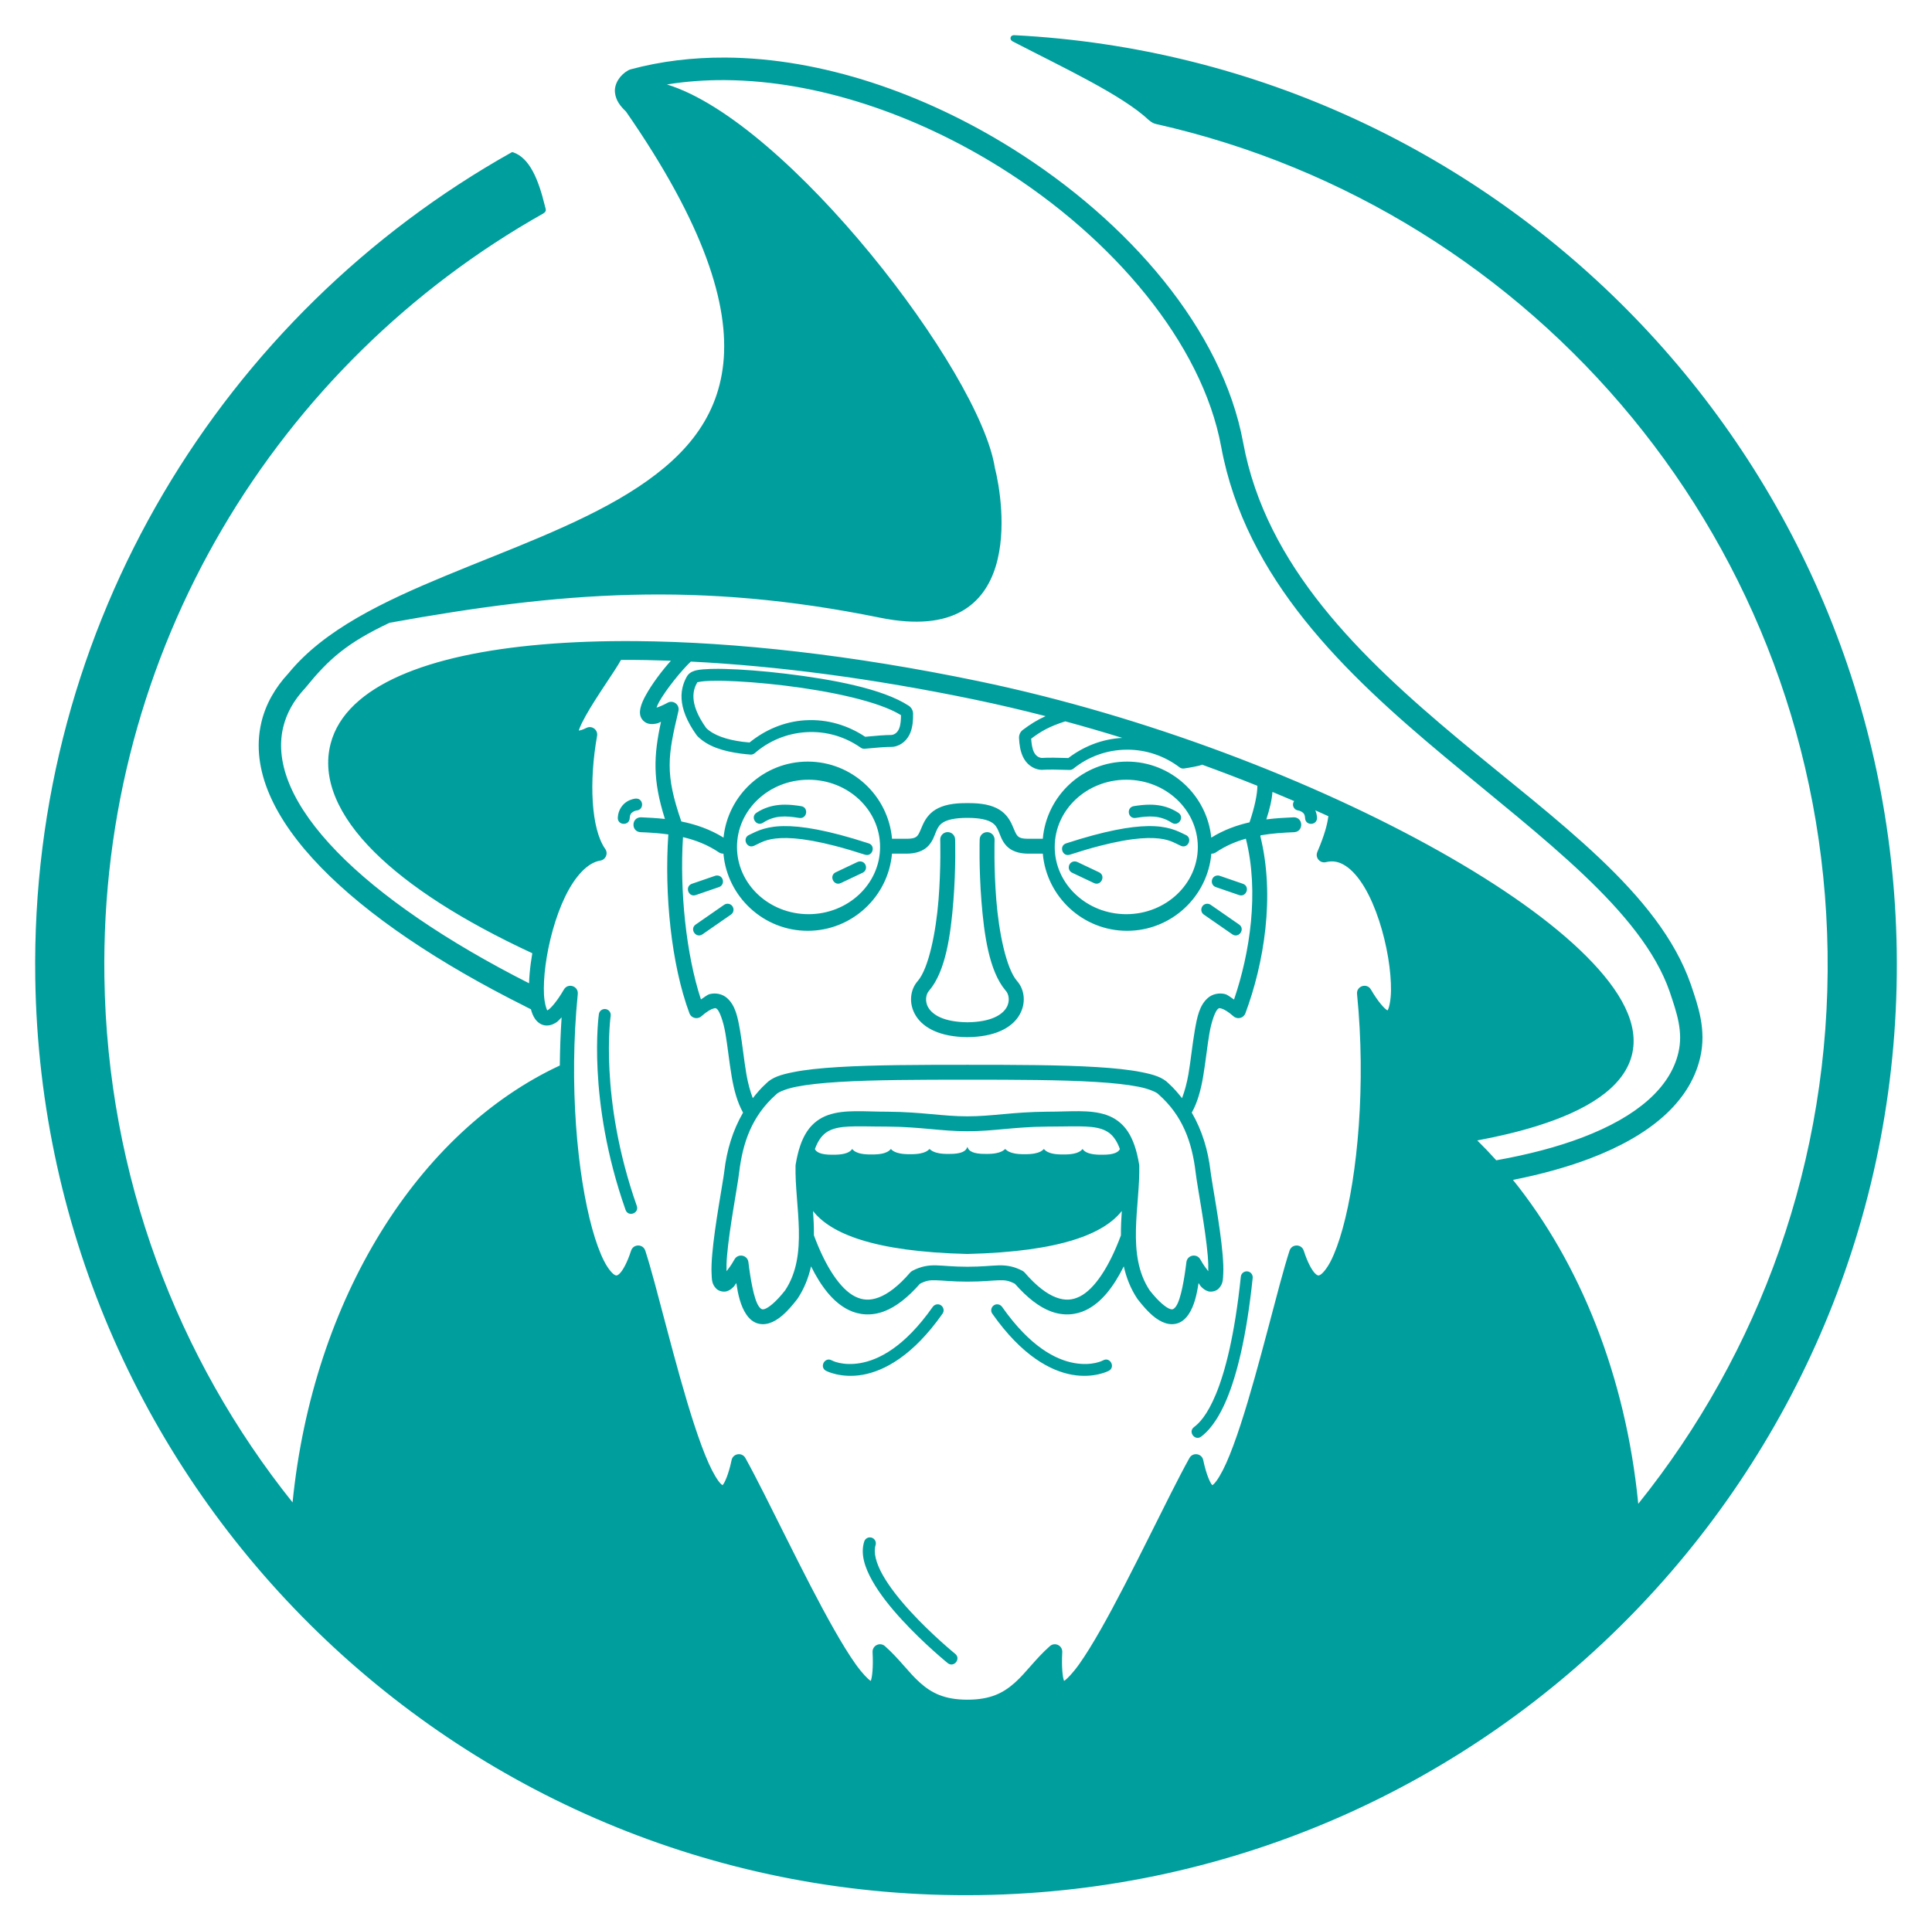 <?xml version="1.0" encoding="UTF-8" standalone="no"?>
<!-- Created with Inkscape (http://www.inkscape.org/) -->

<svg
   xmlns:dc="http://purl.org/dc/elements/1.1/"
   xmlns:cc="http://creativecommons.org/ns#"
   xmlns:rdf="http://www.w3.org/1999/02/22-rdf-syntax-ns#"
   xmlns:svg="http://www.w3.org/2000/svg"
   xmlns="http://www.w3.org/2000/svg"
   xmlns:sodipodi="http://sodipodi.sourceforge.net/DTD/sodipodi-0.dtd"
   xmlns:inkscape="http://www.inkscape.org/namespaces/inkscape"
   width="2747.551mm"
   height="2745.842mm"
   viewBox="0 0 2747.551 2745.842"
   version="1.1"
   id="svg5387"
   inkscape:version="0.92.2 (5c3e80d, 2017-08-06)"
   sodipodi:docname="AEIC-DesignCoeur.svg">
  <defs
     id="defs5381" />
  <sodipodi:namedview
     id="base"
     pagecolor="#ffffff"
     bordercolor="#666666"
     borderopacity="1.0"
     inkscape:pageopacity="0.0"
     inkscape:pageshadow="2"
     inkscape:zoom="0.061871843"
     inkscape:cx="7122.2893"
     inkscape:cy="4292.7426"
     inkscape:document-units="mm"
     inkscape:current-layer="layer1"
     showgrid="false"
     fit-margin-top="50"
     fit-margin-left="50"
     fit-margin-right="50"
     fit-margin-bottom="50"
     inkscape:pagecheckerboard="true"
     inkscape:snap-global="true"
     inkscape:window-width="1920"
     inkscape:window-height="1017"
     inkscape:window-x="-9"
     inkscape:window-y="-9"
     inkscape:window-maximized="1" />
  <g
     inkscape:label="Calque 1"
     inkscape:groupmode="layer"
     id="layer1"
     transform="translate(289.636,2437.473)"
     style="opacity:1">
    <path
       style="opacity:1;fill:#009e9d;fill-opacity:1;stroke:none;stroke-width:26.476;stroke-linecap:round;stroke-linejoin:round;stroke-miterlimit:4;stroke-dasharray:none;stroke-dashoffset:0;stroke-opacity:1;paint-order:markers stroke fill"
       clip-path="none"
       d="m 1152.659,-2387.473 c -6.027,-0.06 -7.189,6.675 -1.681,9.147 70.965,36.801 155.565,76.117 193.386,111.859 4.515,3.577 6.361,4.575 10.456,5.497 539.848,121.52 946.064,599.44 954.61,1177.418 4.391,296.982 -96.954,570.66 -269.244,785.218 -17.773,-181.331 -82.781,-342.373 -178.167,-460.757 40.354,-8.03 77.073,-18.189 109.553,-30.53 83.973,-31.905 141.688,-79.296 156.635,-143.278 9.348,-40.016 -3.093,-74.032 -13.31,-104.382 -0.03,-0.05 -0.05,-0.103 -0.07,-0.156 -45.337,-130.181 -190.536,-232.007 -330.207,-348.604 -139.671,-116.597 -273.926,-246.033 -306.315,-421.773 -29.563,-160.409 -162.272,-314.665 -329.155,-418.836 -125.162,-78.129 -270.232,-128.331 -407.775,-128.949 v 0.01 c -45.848,-0.206 -90.859,5.093 -134.017,16.708 -1.224,0.328 -2.405,0.802 -3.516,1.412 -11.39,6.252 -20.296,18.982 -18.915,31.662 1.244,11.428 7.806,19.521 15.596,26.925 111.353,160.504 147.115,274.99 138.5,358.103 -8.618,83.151 -60.431,138.802 -134.72,184.75 -74.29,45.948 -170.065,80.164 -259.709,117.341 -89.446,37.095 -173.278,76.884 -223.941,138.914 -19.156,20.592 -32.587,44.148 -38.658,70.134 -15.585,66.715 18.423,137.683 85.001,206.137 66.152,68.017 165.868,135.33 290.151,197.476 0.151,0.1 0.44,0.285 0.46,0.294 0.127,0.06 0.167,0.09 0.206,0.109 0.151,0.08 0.156,0.07 0.196,0.09 0.08,0.04 0.175,0.08 0.305,0.156 0,10e-4 0.03,0 0.03,0 0.05,0.03 0.342,0.164 0.341,0.164 0.32,0.156 0.122,0.06 0.3,0.161 0.09,0.04 0.159,0.09 0.265,0.14 0.03,0 5e-4,0 0.03,0.03 -0.03,0 0.05,0 0.09,0.03 0.04,0.03 0.06,0.03 0.09,0.05 0.03,0.03 0.04,0.03 0.08,0.05 0.06,0.03 0.05,0.03 0.124,0.06 1.045,0.526 3.261,1.639 5.755,2.89 1.252,4.971 3.057,9.476 5.776,13.491 2.953,4.358 7.811,8.394 13.843,9.355 6.033,0.956 11.791,-1.121 16.635,-4.318 2.523,-1.665 4.929,-4.687 7.369,-7.058 -1.538,23.127 -2.358,46.039 -2.549,68.495 -201.416,93.961 -351.07,331.683 -380.063,621.481 -163.874,-204.934 -263.42,-463.937 -267.605,-746.942 -6.878,-465.185 245.652,-873.203 623.939,-1086.388 5.447,-3.416 3.778,-5.702 2.632,-10.419 -9.336,-38.378 -21.78,-68.601 -45.287,-76.748 -1.552,-0.354 -1.671,-0.161 -2.162,0.06 v 0.01 c -410.203,230.114 -684.869,672.086 -677.433,1174.946 10.801,730.438 612.758,1314.861 1343.196,1304.061 730.438,-10.801 1314.861,-612.767 1304.061,-1343.206 -10.363,-700.846 -564.963,-1267.265 -1255.092,-1302.469 z m -410.025,63.96 v 0.01 c 129.73,1.113 269.116,48.573 389.687,123.835 161.267,100.666 287.607,250.534 314.718,397.635 34.708,188.327 176.396,322.854 317.216,440.41 140.815,117.551 280.649,220.05 320.556,334.626 v 0.03 c 10.327,30.674 19.442,56.87 12.436,86.863 -11.579,49.564 -58.219,90.857 -136.975,120.779 -34.993,13.296 -76.004,24.114 -122.041,32.319 -8.779,-9.753 -17.774,-19.174 -26.987,-28.229 30.556,-5.684 59.437,-12.567 85.647,-20.798 34.29,-10.77 64.071,-23.784 87.343,-39.972 23.273,-16.187 40.417,-35.987 46.704,-60.015 11.532,-44.07 -15.607,-92.087 -64.348,-140.993 -48.741,-48.91 -121.177,-100.05 -209.503,-149.694 -176.654,-99.289 -416.798,-192.238 -655.219,-241.827 -178.432,-37.113 -345.554,-55.852 -487.295,-56.979 -47.247,-0.376 -91.684,1.216 -132.766,4.726 -82.163,7.02 -150.955,21.654 -202.724,44.507 -51.769,22.853 -87.552,54.728 -98.471,96.455 -13.131,50.18 11.033,103.338 61.69,153.853 49.778,49.638 126.078,98.543 225.063,144.452 -0.827,4.809 -1.571,9.572 -2.187,14.236 -1.322,9.999 -2.141,19.563 -2.451,28.487 -118.073,-59.854 -212.093,-124.321 -272.926,-186.87 -62.708,-64.475 -88.924,-125.064 -76.852,-176.745 4.735,-20.269 15.086,-38.805 31.259,-56.085 0.249,-0.274 0.489,-0.557 0.718,-0.848 32.659,-40.167 58.043,-63.243 119.446,-92.244 242.962,-43.977 440.022,-59.602 697.601,-7.206 208.897,42.493 175.202,-166.252 163.196,-213.318 -21.441,-137.37 -295.005,-492.806 -466.342,-545.195 27.269,-4.427 55.303,-6.439 83.807,-6.195 z m -145.626,824.714 v 0.01 c 21.823,-0.05 44.343,0.354 67.461,1.184 -13.009,14.538 -26.943,33.09 -35.757,49.145 -3.269,5.955 -5.829,11.486 -7.229,17.064 -1.4,5.578 -2.247,12.967 3.553,18.947 5.8,5.979 13.667,5.527 20.482,3.821 1.349,-0.338 3.419,-1.639 4.85,-2.115 -10.468,48.61 -12.061,82.359 5.616,138.221 -11.848,-1.313 -23.187,-1.917 -33.575,-2.343 -0.349,-0.03 -0.699,-0.03 -1.05,-0.03 v 0 c -13.6,0.626 -13.422,20.793 0.185,21.18 12.432,0.508 25.723,1.301 39.269,3.175 -5.779,84.635 4.107,184.922 30.028,254.455 2.599,6.961 11.368,9.156 16.94,4.24 7.897,-6.984 13.963,-10.207 17.271,-11.046 3.309,-0.84 3.486,-0.56 5.119,0.843 3.267,2.807 8.674,16.274 11.811,34.356 3.137,18.084 5.33,40.321 8.951,61.582 3.227,18.945 7.949,36.647 16.159,51.281 -14.781,25.516 -23.12,53.54 -26.61,82.953 -2.049,17.268 -13.626,76.718 -17.23,118.587 -0.899,10.468 -1.333,19.896 -0.905,27.835 0.427,7.938 0.07,14.556 6.826,21.243 3.374,3.338 10.068,4.909 14.562,3.568 4.494,-1.341 7.385,-3.84 10.316,-6.805 1.03,-1.044 2.365,-3.727 3.408,-4.959 2.48,16.3 6.014,32.554 14.319,44.791 3.264,4.809 7.545,9.152 13.32,11.671 5.775,2.521 12.724,2.699 19.153,0.687 12.86,-4.023 24.788,-14.851 39.687,-33.994 0.161,-0.198 0.314,-0.401 0.46,-0.61 9.83,-14.692 15.783,-30.329 19.402,-46.265 14.318,28.772 31.326,51 53.08,61.845 15.263,7.609 33.001,8.795 50.583,2.223 16.885,-6.31 33.739,-19.539 51.188,-39.315 8.696,-4.49 13.537,-5.23 22.576,-4.99 9.408,0.249 23.044,1.97 44.936,1.97 21.892,0 35.523,-1.72 44.931,-1.97 9.039,-0.238 13.88,0.501 22.576,4.99 17.449,19.776 34.303,33.005 51.188,39.315 17.582,6.571 35.32,5.385 50.583,-2.223 21.755,-10.845 38.768,-33.074 53.086,-61.845 3.619,15.936 9.566,31.573 19.396,46.265 0.143,0.209 0.296,0.412 0.455,0.61 14.899,19.143 26.833,29.971 39.693,33.994 6.429,2.009 13.373,1.832 19.148,-0.687 5.775,-2.519 10.067,-6.862 13.331,-11.671 8.304,-12.237 11.833,-28.492 14.313,-44.791 1.043,1.232 2.382,3.915 3.413,4.959 2.931,2.965 5.812,5.464 10.306,6.805 4.494,1.34 11.192,-0.225 14.567,-3.568 6.75,-6.686 6.392,-13.304 6.821,-21.243 0.428,-7.939 0,-17.367 -0.905,-27.835 -3.604,-41.869 -15.175,-101.319 -17.225,-118.587 -3.49,-29.413 -11.834,-57.437 -26.615,-82.953 8.21,-14.633 12.938,-32.335 16.165,-51.281 3.621,-21.261 5.808,-43.498 8.946,-61.582 3.137,-18.082 8.549,-31.549 11.816,-34.356 1.633,-1.403 1.806,-1.681 5.114,-0.843 3.308,0.839 9.374,4.062 17.271,11.046 5.572,4.921 14.348,2.725 16.945,-4.24 26.125,-70.077 42.55,-166.042 21.258,-251.978 0.153,-0.407 0.286,-0.789 0.439,-1.194 16.399,-2.837 32.601,-3.841 47.563,-4.452 13.593,-0.593 13.475,-20.746 -0.124,-21.18 v 0 c -0.243,0 -0.489,0 -0.735,0.03 -11.859,0.485 -24.956,1.2 -38.638,2.947 4.658,-14.295 7.886,-27.349 8.703,-39.077 10.378,4.282 20.659,8.612 30.845,12.984 -3.867,5.289 -0.53,12.778 5.988,13.439 0,0 2.239,0.291 4.69,1.815 2.451,1.524 4.601,3.22 4.913,9.137 0.582,11.309 17.55,10.418 16.945,-0.89 -0.204,-3.884 -1.138,-7.327 -2.477,-10.357 6.251,2.788 12.456,5.585 18.621,8.403 -1.434,11.524 -5.281,26.427 -15.689,50.888 -3.41,8.009 3.754,16.485 12.219,14.458 10.561,-2.533 19.317,-0.461 28.518,5.662 9.201,6.123 18.317,16.705 26.377,30.245 16.122,27.081 27.944,65.56 33.638,100.033 2.847,17.237 4.2,33.507 4.008,46.715 -0.191,13.208 -2.372,23.542 -4.349,27.303 -0.222,0.42 -0.399,0.7 -0.553,0.931 -0.206,-0.103 -0.188,-0.08 -0.641,-0.341 -3.703,-2.159 -12.587,-11.475 -23.026,-29.382 -5.736,-9.844 -20.842,-4.939 -19.702,6.396 12.935,129.499 0.537,257.593 -20.441,333.54 -5.245,18.986 -11.036,34.706 -16.821,46.095 -5.786,11.388 -11.914,18.115 -15.182,19.924 -1.634,0.901 -2.189,0.875 -2.932,0.734 -0.744,-0.135 -2.148,-0.649 -4.318,-2.813 -4.339,-4.329 -10.523,-15.049 -16.139,-32.433 -3.184,-9.739 -16.962,-9.739 -20.146,0 -15.917,48.496 -42.571,164.891 -69.778,247.945 -6.802,20.763 -13.629,39.391 -20.167,54.068 -6.537,14.676 -13.192,25.475 -17.509,29.713 -1.121,1.098 -1.944,1.648 -2.425,1.918 -0.103,-0.119 -0.03,-0.07 -0.341,-0.424 -2.598,-2.791 -8.228,-14.57 -12.534,-35.246 -2.024,-9.572 -14.83,-11.524 -19.614,-2.989 -30.451,54.694 -82.927,167.999 -126.431,244.428 -10.876,19.107 -21.179,35.883 -30.24,48.634 -9.061,12.751 -17.447,21.453 -21.48,23.906 -0.08,0.101 -0.101,0.103 -0.169,0.103 -1.883,-4.516 -3.752,-18.604 -2.565,-40.975 0.493,-9.373 -10.542,-14.714 -17.587,-8.512 -20.241,17.833 -33.68,37.639 -49.812,51.989 -16.132,14.349 -34.255,24.206 -67.476,24.206 -33.222,0 -51.35,-9.856 -67.482,-24.206 -16.132,-14.35 -29.572,-34.157 -49.812,-51.989 -7.045,-6.194 -18.07,-0.856 -17.581,8.512 1.187,22.371 -0.686,36.459 -2.57,40.975 -0.07,0 -0.09,0 -0.169,-0.103 -4.033,-2.453 -12.419,-11.154 -21.48,-23.906 -9.061,-12.75 -19.364,-29.526 -30.24,-48.634 -43.505,-76.43 -95.98,-189.734 -126.431,-244.428 -4.781,-8.544 -17.6,-6.592 -19.619,2.989 -4.306,20.675 -9.932,32.455 -12.529,35.246 -0.321,0.32 -0.238,0.294 -0.341,0.424 -0.48,-0.275 -1.309,-0.821 -2.43,-1.918 -4.317,-4.238 -10.966,-15.037 -17.504,-29.713 -6.538,-14.676 -13.365,-33.304 -20.167,-54.068 -27.207,-83.054 -53.86,-199.449 -69.778,-247.945 -3.179,-9.749 -16.972,-9.749 -20.151,0 -5.615,17.383 -11.789,28.104 -16.128,32.433 -2.169,2.162 -3.575,2.673 -4.318,2.813 -0.742,0.14 -1.308,0.167 -2.942,-0.734 -3.268,-1.809 -9.392,-8.535 -15.177,-19.924 -5.785,-11.388 -11.577,-27.108 -16.821,-46.095 -20.978,-75.948 -33.381,-204.041 -20.446,-333.54 1.127,-11.324 -13.955,-16.222 -19.696,-6.396 -9.884,16.956 -18.278,26.262 -22.385,28.973 -0.537,0.355 -0.955,0.584 -1.267,0.74 -1.504,-2.268 -4.067,-10.761 -4.695,-22.235 -0.631,-11.535 0.09,-26.174 2.187,-42.056 4.198,-31.765 13.91,-68.618 27.913,-97.556 14.003,-28.938 32.068,-48.469 49.942,-51.214 7.775,-1.196 11.584,-10.147 7.053,-16.578 -20.273,-28.718 -23.167,-96.297 -11.593,-160.844 1.534,-8.578 -7.363,-15.238 -15.161,-11.35 -5.817,2.904 -8.017,3.193 -10.745,3.914 0.289,-1.219 0.06,-0.961 0.651,-2.529 1.876,-4.944 5.014,-11.342 8.899,-18.326 7.771,-13.969 18.495,-30.376 28.244,-45.117 9.233,-13.96 17.41,-26.042 22.106,-34.646 1.178,-0.01 2.33,-0.02 3.511,-0.03 z m 95.803,2.41 v 0 c 121.555,6.106 258.798,23.918 403.603,54.037 33.645,6.998 67.355,14.906 100.922,23.564 -12.432,5.625 -21.857,11.682 -32.262,19.474 h -0.03 c -3.65,2.744 -5.737,7.141 -5.492,11.748 5e-4,0 0,0.01 0,0.02 0.451,8.792 1.605,18.081 5.652,26.688 4.278,9.097 13.06,17.298 25.064,18.398 0.676,0.06 1.39,0.09 2.094,0.05 0.03,-0.01 0.04,-0.01 0.06,-0.02 8.929,-0.591 22.641,-0.36 38.881,0.186 2.03,0.07 4.017,-0.59 5.6,-1.862 20.96,-16.846 47.404,-26.932 76.334,-26.972 0.06,-0.01 0.114,-0.01 0.169,-0.02 h 0.03 c 27.929,0.01 53.678,9.371 74.426,25.126 1.817,1.377 4.111,1.964 6.366,1.629 4.63,-0.68 9.241,-1.427 13.75,-2.332 6.193,-1.244 8.65,-1.708 11.345,-2.86 0.201,-0.09 0.31,-0.163 0.491,-0.243 26.67,9.671 52.924,19.711 78.672,30.049 0.1,11.47 -3.701,29.969 -11.107,51.989 -18.172,4.135 -36.745,10.78 -54.43,21.759 -6.142,-60.627 -57.523,-108.147 -119.735,-108.147 -62.763,0 -114.482,48.372 -119.864,109.77 -6.473,-0.06 -13.09,0 -19.603,-0.03 h -0.08 c -11.12,0.19 -14.16,-1.865 -16.434,-4.297 -2.274,-2.432 -4.119,-7.503 -7.239,-14.675 -3.12,-7.173 -8.335,-16.298 -18.6,-22.515 -10.242,-6.202 -24.424,-9.418 -45.246,-9.199 -20.823,-0.219 -35,2.997 -45.241,9.199 -10.265,6.216 -15.485,15.342 -18.605,22.515 -3.12,7.172 -4.965,12.243 -7.239,14.675 -2.274,2.432 -5.314,4.487 -16.433,4.297 h -0.08 c -6.513,0.03 -13.13,-0.04 -19.603,0.03 -5.382,-61.398 -57.1,-109.77 -119.864,-109.77 h -0.04 c -62.209,0 -113.59,47.517 -119.735,108.141 -19.495,-12.104 -40.075,-18.951 -59.999,-22.959 -23.478,-67.924 -19.405,-92.988 -4.116,-157.157 2.127,-8.947 -7.371,-16.171 -15.425,-11.733 -7.355,4.058 -11.856,5.68 -15.741,6.991 0.941,-2.351 1.544,-4.318 3.253,-7.431 10.235,-18.642 32.937,-46.301 45.515,-58.117 z m 39.403,10.311 c -7.886,-0.03 -14.697,0.187 -20.513,0.646 -0.326,-0.01 -0.652,-0.01 -0.978,0.02 -0.151,0.02 -0.254,0.05 -0.403,0.06 v -0.02 c -0.09,0.01 -0.185,0.03 -0.279,0.05 -3.619,0.322 -6.905,0.718 -9.933,1.453 v 0.02 c -1.922,0.467 -8.172,2.042 -11.893,7.121 -0.135,0.185 -0.457,0.638 -0.813,1.251 0,0.01 -0.03,0.01 -0.03,0.02 -3.729,6.458 -8.542,17.404 -7.731,31.884 0.808,14.413 6.868,31.524 21.418,51.85 0,0.01 0,0.01 0.03,0.02 0.03,0.01 0,0.02 0.03,0.03 0.465,0.653 0.965,1.235 1.5,1.769 0.03,0.01 0.03,0.02 0.05,0.03 14.872,14.644 36.667,21.032 60.94,24.314 4.557,0.616 9.209,1.075 13.874,1.458 2.272,0.182 4.521,-0.557 6.241,-2.053 19.692,-17.04 44.786,-28.003 72.642,-29.801 0.08,-0.01 0.156,-0.01 0.233,-0.02 28.874,-1.808 55.905,6.585 77.896,22.06 1.659,1.165 3.681,1.697 5.698,1.5 16.172,-1.583 29.85,-2.678 38.798,-2.658 0.03,1e-4 0.03,1e-4 0.05,0 0.726,0 1.456,-0.08 2.141,-0.186 11.889,-1.877 20.112,-10.607 23.797,-19.95 3.485,-8.835 4.02,-18.176 3.909,-26.972 -0.03,-4.701 -2.417,-8.941 -6.195,-11.423 h -0.03 c -37.324,-24.393 -108.959,-37.554 -174.584,-45.51 -32.835,-3.981 -63.869,-6.285 -87.612,-6.836 v -0.01 c -2.869,-0.06 -5.62,-0.104 -8.248,-0.114 z m -0.393,16.951 c 2.62,0.01 5.374,0.05 8.248,0.119 v 0.01 c 22.987,0.533 53.628,2.791 85.968,6.712 63.822,7.738 134.029,22.297 165.653,42.087 -0.04,7.031 -0.54,13.766 -2.508,18.755 -1.965,4.981 -5.494,8.625 -10.683,9.437 h -0.03 c -9.7,0.01 -22.764,1.123 -37.702,2.565 -24.24,-16.092 -53.398,-25.274 -84.582,-23.482 -0.138,-0.01 -0.228,-0.01 -0.434,-0.01 -0.145,0 -0.293,0.01 -0.439,0.02 -30.121,1.927 -57.146,13.858 -79.008,31.631 -3.571,-0.318 -7.138,-0.64 -10.466,-1.091 -22.515,-3.044 -40.567,-9.176 -51.141,-19.495 -13.066,-18.337 -17.553,-32.286 -18.135,-42.666 -0.572,-10.221 2.568,-17.289 5.367,-22.183 0.599,-0.881 -0.968,0.102 2.156,-0.656 1.899,-0.46 4.594,-0.856 8.041,-1.143 5.154,-0.435 11.821,-0.645 19.681,-0.605 z m 493.511,57.734 v 0 c 27.2,7.378 54.266,15.258 81.107,23.559 -28.836,1.497 -55.158,12.194 -76.8,28.637 -14.997,-0.484 -28.113,-0.75 -37.795,-0.139 0,3e-4 0,-2e-4 -0.03,0 -5.231,-0.48 -8.989,-3.883 -11.267,-8.729 -2.299,-4.889 -3.255,-11.621 -3.739,-18.698 14.348,-10.63 25.066,-17.033 48.509,-24.63 z m -365.12,83.052 c 56.193,6e-4 101.748,42.813 101.75,95.627 8e-4,52.816 -45.556,95.632 -101.75,95.633 -56.195,0 -101.751,-42.815 -101.75,-95.633 8e-4,-52.816 45.556,-95.629 101.75,-95.627 z m 451.858,0 c 56.194,0 101.754,42.812 101.755,95.627 8e-4,52.818 -45.559,95.634 -101.755,95.633 -56.194,-8e-4 -101.746,-42.817 -101.745,-95.633 8e-4,-52.814 45.553,-95.627 101.745,-95.627 z m -697.207,26.822 c -0.1,0 -0.193,0.01 -0.29,0.01 -0.116,0.01 -0.23,0.01 -0.346,0.02 -0.198,0.01 -0.397,0.03 -0.594,0.06 0,0 -5.879,0.593 -11.769,4.256 -5.89,3.662 -12.316,11.437 -12.907,22.654 -0.612,11.314 16.37,12.206 16.945,0.89 0.311,-5.917 2.461,-7.608 4.912,-9.132 2.451,-1.524 4.695,-1.815 4.695,-1.815 11.07,-0.639 10.441,-17.152 -0.646,-16.945 z m 211.851,8.651 c -2.628,10e-4 -5.281,0.106 -7.948,0.346 -10.669,0.963 -21.604,4.064 -32.402,11.061 -9.616,6.128 -0.273,20.513 9.236,14.22 16.828,-10.904 32.774,-9.729 51.312,-6.759 11.289,1.952 14.014,-15.089 2.679,-16.754 -7.312,-1.172 -14.993,-2.12 -22.877,-2.115 z m 518.859,0 c -7.884,-0.01 -15.565,0.944 -22.877,2.115 -10.965,1.929 -8.347,18.333 2.674,16.754 18.538,-2.971 34.489,-4.145 51.317,6.759 9.547,6.477 19.033,-8.137 9.23,-14.22 -10.798,-6.997 -21.733,-10.098 -32.402,-11.061 -2.667,-0.24 -5.315,-0.345 -7.943,-0.346 z m -259.429,18.781 c 18.71,0 28.758,2.994 34.284,6.34 5.525,3.346 7.634,7.119 10.125,12.845 2.49,5.726 4.533,13.568 11.2,20.7 6.668,7.132 17.609,11.281 32.272,11.03 6.436,0 12.944,0.03 19.345,-0.03 5.385,61.396 57.096,109.77 119.859,109.77 62.751,0 114.457,-48.35 119.859,-109.729 2.29,0.1 4.551,-0.546 6.443,-1.841 13.519,-9.176 27.978,-15.307 42.625,-19.489 19.15,75.618 5.795,162.627 -16.826,228.802 -4.223,-2.565 -8.626,-6.673 -12.861,-7.746 -8.591,-2.178 -17.954,0.03 -24.123,5.321 -12.337,10.6 -15.553,27.497 -18.9,46.792 -3.347,19.295 -5.503,41.447 -8.946,61.659 -2.241,13.154 -5.443,24.469 -9.122,34.294 -5.686,-7.098 -11.497,-14.151 -18.729,-20.606 -8.706,-9.159 -21.601,-12.941 -38.705,-16.377 -17.22,-3.458 -38.837,-5.704 -64.017,-7.245 -50.361,-3.083 -114.837,-3.242 -183.767,-3.242 -68.931,0 -133.407,0.161 -183.767,3.242 -25.18,1.54 -46.803,3.786 -64.022,7.245 -17.104,3.436 -29.999,7.218 -38.705,16.377 -7.232,6.455 -13.043,13.509 -18.729,20.606 -3.679,-9.825 -6.876,-21.14 -9.117,-34.294 -3.443,-20.212 -5.604,-42.365 -8.951,-61.659 -3.348,-19.296 -6.563,-36.192 -18.9,-46.792 -6.169,-5.301 -15.532,-7.499 -24.123,-5.321 -4.161,1.055 -8.497,5.112 -12.643,7.606 -21.077,-63.98 -30.345,-154.288 -25.524,-230.855 17.514,4.128 34.959,10.74 51.074,21.677 1.896,1.281 4.157,1.915 6.443,1.805 5.382,61.398 57.099,109.77 119.864,109.77 62.762,0 114.469,-48.375 119.854,-109.77 6.401,0.04 12.908,0.03 19.345,0.03 14.663,0.251 25.61,-3.898 32.278,-11.03 6.667,-7.132 8.71,-14.974 11.2,-20.7 2.491,-5.726 4.594,-9.499 10.12,-12.845 5.525,-3.346 15.579,-6.34 34.289,-6.34 z m -261.524,11.702 c -1.659,0.03 -3.264,0.07 -4.82,0.156 -24.885,1.211 -37.52,9.556 -43.726,12.25 -10.847,4.301 -3.81,20.528 6.743,15.549 9.379,-4.071 16.1,-9.802 37.81,-10.859 21.711,-1.057 57.739,3.406 119.435,23.45 11.021,4.058 16.542,-12.908 5.243,-16.113 -58.898,-19.136 -95.799,-24.798 -120.686,-24.433 z m 518.233,0 c -24.776,0.391 -60.655,6.494 -115.872,24.433 -11.334,3.183 -5.801,20.203 5.238,16.113 61.696,-20.045 97.724,-24.507 119.435,-23.45 21.711,1.057 28.437,6.788 37.816,10.859 10.553,4.979 17.59,-11.248 6.743,-15.549 -6.206,-2.694 -18.847,-11.039 -43.731,-12.25 -1.555,-0.07 -3.16,-0.135 -4.819,-0.156 -1.555,-0.03 -3.158,-0.03 -4.809,0 z m -285.186,8.574 c -5.874,0.238 -10.432,5.214 -10.156,11.087 0,0 1.189,39.911 -2.441,85.394 -3.63,45.478 -13.861,96.871 -29.361,115.133 -11.104,12.316 -13.573,32.551 -2.771,49.781 10.896,17.38 34.57,29.871 73.092,30.271 h 0.114 0.114 c 38.523,-0.401 62.211,-12.891 73.108,-30.271 10.897,-17.38 8.286,-37.829 -3.066,-50.112 l 0.3,0.331 c -15.503,-18.257 -25.736,-69.65 -29.366,-115.133 -3.63,-45.483 -2.441,-85.394 -2.441,-85.394 0.262,-5.969 -4.461,-10.975 -10.435,-11.061 -5.849,-0.08 -10.661,4.586 -10.75,10.435 0,0 -1.235,40.877 2.503,87.705 3.738,46.829 10.66,99.278 34.341,127.166 l 0.146,0.175 0.156,0.156 c 4.107,4.444 6.645,14.913 0.656,24.464 -5.981,9.54 -21.204,19.963 -55.257,20.343 -34.053,-0.38 -49.267,-10.804 -55.247,-20.343 -5.988,-9.551 -3.45,-20.02 0.657,-24.464 l 0.161,-0.156 0.135,-0.175 c 23.681,-27.888 30.603,-80.337 34.341,-127.166 3.738,-46.828 2.503,-87.705 2.503,-87.705 -0.07,-5.972 -5.062,-10.705 -11.03,-10.461 z m -124.094,41.673 c -1.334,-0.03 -2.654,0.276 -3.853,0.864 l -30.504,14.453 c -10.704,4.656 -3.129,20.65 7.255,15.317 l 30.509,-14.438 c 8.248,-3.751 5.652,-16.086 -3.408,-16.195 z m 304.888,0 c -8.934,0.355 -11.305,12.508 -3.16,16.195 l 30.509,14.438 c 10.361,5.269 17.898,-10.632 7.26,-15.317 l -30.509,-14.453 c -1.273,-0.626 -2.683,-0.924 -4.101,-0.864 z m -508.196,20.027 c -1.049,-0.03 -2.095,0.145 -3.082,0.501 l -32.65,11.231 c -10.849,3.604 -5.245,19.877 5.523,16.035 l 32.65,-11.232 c 9.072,-2.958 7.099,-16.325 -2.441,-16.537 z m 711.536,0 c -9.416,0.463 -11.159,13.642 -2.187,16.537 l 32.65,11.232 c 10.767,3.841 16.372,-12.431 5.523,-16.035 l -32.65,-11.231 c -0.799,-0.291 -1.638,-0.46 -2.487,-0.501 -0.282,-0.03 -0.565,-0.03 -0.849,0 z m -14.329,40.194 c -8.473,-0.191 -11.952,10.798 -4.912,15.518 l 40.142,27.83 c 9.347,6.757 19.265,-7.56 9.654,-13.936 l -40.122,-27.835 c -1.392,-0.995 -3.052,-1.544 -4.763,-1.577 z m -682.03,0 h -0.848 c -1.62,0.08 -3.183,0.621 -4.504,1.562 l -40.132,27.835 c -9.611,6.376 0.307,20.693 9.654,13.936 l 40.148,-27.83 c 6.776,-4.548 3.844,-15.106 -4.308,-15.508 z m -175.339,149.726 c -4.125,0.172 -7.527,3.29 -8.056,7.384 0,0 -17.364,121.044 37.862,278.06 3.572,11.033 20.119,5.205 15.989,-5.631 -53.96,-153.414 -37.061,-270.02 -37.061,-270.02 0.796,-5.051 -3.028,-9.652 -8.139,-9.794 z m 516.052,100.535 v 0 c 68.891,0 133.164,0.191 182.464,3.206 24.651,1.508 45.585,3.761 61.153,6.888 15.567,3.128 25.579,8.041 27.613,10.213 0.23,0.243 0.471,0.477 0.724,0.697 34.06,30.13 47.505,67.681 52.677,111.27 2.439,20.552 13.747,78.222 17.163,117.899 0.759,8.878 0.92,16.25 0.745,22.267 -3.216,-4.2 -6.281,-7.861 -11.361,-16.868 -5.028,-8.893 -18.488,-6.224 -19.743,3.914 -2.797,22.938 -7.653,52.407 -14.598,62.642 -1.737,2.559 -3.24,3.707 -4.256,4.147 -1.016,0.43 -1.841,0.682 -4.349,-0.1 -4.977,-1.557 -15.475,-9.189 -29.02,-26.502 -33.648,-50.676 -13.549,-119.975 -14.815,-177.371 0,-0.502 -0.06,-1.004 -0.146,-1.5 -3.365,-20.341 -8.523,-35.643 -16.284,-47.31 -7.76,-11.666 -18.382,-19.255 -30.183,-23.311 -23.603,-8.112 -50.942,-4.649 -84.561,-4.649 h -0.09 c -49.539,0.398 -77.544,6.588 -113.142,6.588 -35.598,0 -63.609,-6.188 -113.147,-6.588 h -0.09 c -33.619,0.03 -60.959,-3.464 -84.562,4.649 -11.801,4.056 -22.418,11.645 -30.178,23.311 -7.76,11.667 -12.919,26.968 -16.284,47.31 -0.08,0.496 -0.132,0.997 -0.146,1.5 -1.266,57.395 18.834,126.695 -14.815,177.371 -13.546,17.312 -24.043,24.945 -29.02,26.502 -2.508,0.791 -3.333,0.548 -4.349,0.1 -1.016,-0.443 -2.519,-1.589 -4.256,-4.147 -6.945,-10.235 -11.8,-39.704 -14.598,-62.642 -1.255,-10.138 -14.715,-12.807 -19.743,-3.914 -5.08,9.007 -8.149,12.668 -11.366,16.868 -0.175,-6.017 -0.03,-13.389 0.749,-22.267 3.415,-39.677 14.723,-97.346 17.163,-117.899 5.172,-43.589 18.617,-81.14 52.677,-111.27 0.251,-0.22 0.49,-0.454 0.718,-0.697 2.034,-2.172 12.051,-7.085 27.618,-10.213 15.567,-3.127 36.502,-5.38 61.153,-6.888 49.3,-3.016 113.573,-3.206 182.464,-3.206 z m -148.791,66.37 c 10.601,0.08 22.465,0.372 35.478,0.372 h 0.108 c 47.719,0.395 75.267,6.588 113.209,6.588 37.942,0 65.49,-6.198 113.209,-6.588 34.805,0.03 61.322,-2.135 77.689,3.491 8.184,2.813 14.084,6.937 19.448,15.001 2.36,3.547 4.542,8.025 6.526,13.44 -1.952,4.186 -8.11,8.346 -25.576,8.046 -24.738,0.414 -26.828,-8.082 -27.541,-8.082 -0.716,0.03 -3.37,8.12 -27.432,7.7 -24.071,0.404 -26.715,-7.679 -27.556,-7.679 -0.841,0 -3.922,7.702 -27.412,7.301 -23.502,0.394 -26.573,-7.314 -27.567,-7.312 -0.994,0.002 -4.463,7.325 -27.401,6.935 -19.1,0.32 -24.701,-4.706 -26.046,-9.256 0,0 -0.265,-1.262 -0.745,0 -1.347,4.553 -6.95,9.582 -26.046,9.261 -22.939,0.395 -26.401,-6.932 -27.396,-6.934 -0.995,-0.002 -4.069,7.702 -27.572,7.312 -23.489,0.405 -26.57,-7.307 -27.412,-7.307 -0.842,0 -3.486,8.09 -27.556,7.689 -24.063,0.414 -26.72,-7.705 -27.432,-7.705 -0.716,-0.03 -2.802,8.487 -27.541,8.077 -17.363,0.298 -23.549,-3.808 -25.54,-7.968 1.995,-5.451 4.196,-9.953 6.567,-13.517 5.364,-8.064 11.244,-12.188 19.427,-15.001 8.184,-2.813 18.904,-3.692 31.931,-3.853 h 10.176 z M 1305.699,-714.884 c -0.765,11.323 -1.342,22.94 -1.262,34.697 -16.45,44.525 -37.455,76.459 -58.448,86.925 -10.569,5.269 -20.924,6.125 -33.715,1.344 -12.791,-4.781 -27.926,-15.887 -44.667,-35.354 -0.857,-0.996 -1.892,-1.823 -3.051,-2.441 -12.067,-6.429 -22.765,-8.139 -34.03,-7.839 -11.265,0.299 -23.605,1.97 -44.367,1.97 -20.763,0 -33.108,-1.67 -44.373,-1.97 -11.265,-0.299 -21.958,1.41 -34.025,7.839 -1.159,0.617 -2.194,1.445 -3.051,2.441 -16.741,19.467 -31.876,30.573 -44.667,35.354 -12.791,4.78 -23.145,3.925 -33.715,-1.344 -20.993,-10.466 -41.998,-42.4 -58.448,-86.925 0.08,-11.728 -0.499,-23.313 -1.262,-34.609 24.909,31.68 85.209,57.791 219.52,61.064 h -0.03 c 134.425,-3.276 194.712,-29.43 219.582,-61.147 z m 177.624,85.844 c -4.353,0.05 -7.965,3.38 -8.356,7.715 -8.81,84.109 -22.413,135.468 -35.308,166.713 -12.895,31.245 -24.673,42.149 -30.995,46.901 -9.472,6.726 1.096,20.78 10.187,13.548 8.503,-6.39 22.682,-20.593 36.466,-53.99 13.784,-33.399 27.594,-86.218 36.518,-171.409 0.603,-5.08 -3.396,-9.534 -8.512,-9.478 z m -439.499,46.886 c -2.8,0.002 -5.418,1.385 -6.997,3.697 -40.334,57.356 -76.834,75.301 -102.676,79.881 -25.842,4.581 -40.789,-3.754 -40.789,-3.754 -10.08,-5.749 -18.376,9.725 -8.01,14.939 0,0 21.013,10.956 51.751,5.507 30.738,-5.448 71.432,-26.864 113.602,-86.831 4.048,-5.61 0.03,-13.445 -6.883,-13.439 z m 84.416,0 c -6.798,0.198 -10.607,7.918 -6.629,13.434 42.17,59.967 82.859,81.383 113.597,86.832 30.738,5.448 51.752,-5.507 51.752,-5.507 10.367,-5.214 2.07,-20.688 -8.01,-14.939 0,0 -14.942,8.334 -40.784,3.754 -25.842,-4.581 -62.347,-22.526 -102.681,-79.882 -1.629,-2.384 -4.359,-3.775 -7.245,-3.692 z m -180.84,331.545 c -3.714,0.03 -6.973,2.483 -8.041,6.04 -5.522,17.526 0.866,36.685 11.438,55.552 10.573,18.867 25.947,37.928 41.771,55.196 31.648,34.533 65.336,61.876 65.336,61.876 8.801,7.447 19.783,-6.056 10.699,-13.155 0,0 -32.928,-26.786 -63.536,-60.185 -15.304,-16.7 -29.962,-35.051 -39.47,-52.02 -9.509,-16.968 -13.256,-32.062 -10.073,-42.164 1.823,-5.515 -2.315,-11.189 -8.123,-11.139 z"
       id="rect3075"
       inkscape:connector-curvature="0"
       sodipodi:nodetypes="ccccsccccccsccccccccccsccccccccccccccccccccccccscccccscscccccccccccccccccccccccscsccccccscccccccccccccccccccccccccccccccccccccccccsccccccccccccccccccccccccccccccccccsccccccccccccccccccccccccccccccccccccsccccccsccccccccccccccccccccccccccccccccccccccccccccccccccccccccscccccccccccccssccccccccccccccccccccccccccccccccccccccccccccccccccccccccccccccccccccccccccccccccccccccccccccccccccccccccccssccccssccccccccccccsccccccccccccscccccsccccsccccccsccccccccccccccccscccsccccccccccccccccccccccccccccccccccccccccccccccccccccccccccsccccccccccccccccccccscccccccccccccccccccscscsccccccccccccccccccccccsccccccccccccccccccccccccccccccccccccccccccccccccccccccccccccccccccccccc" />
  </g>
</svg>
